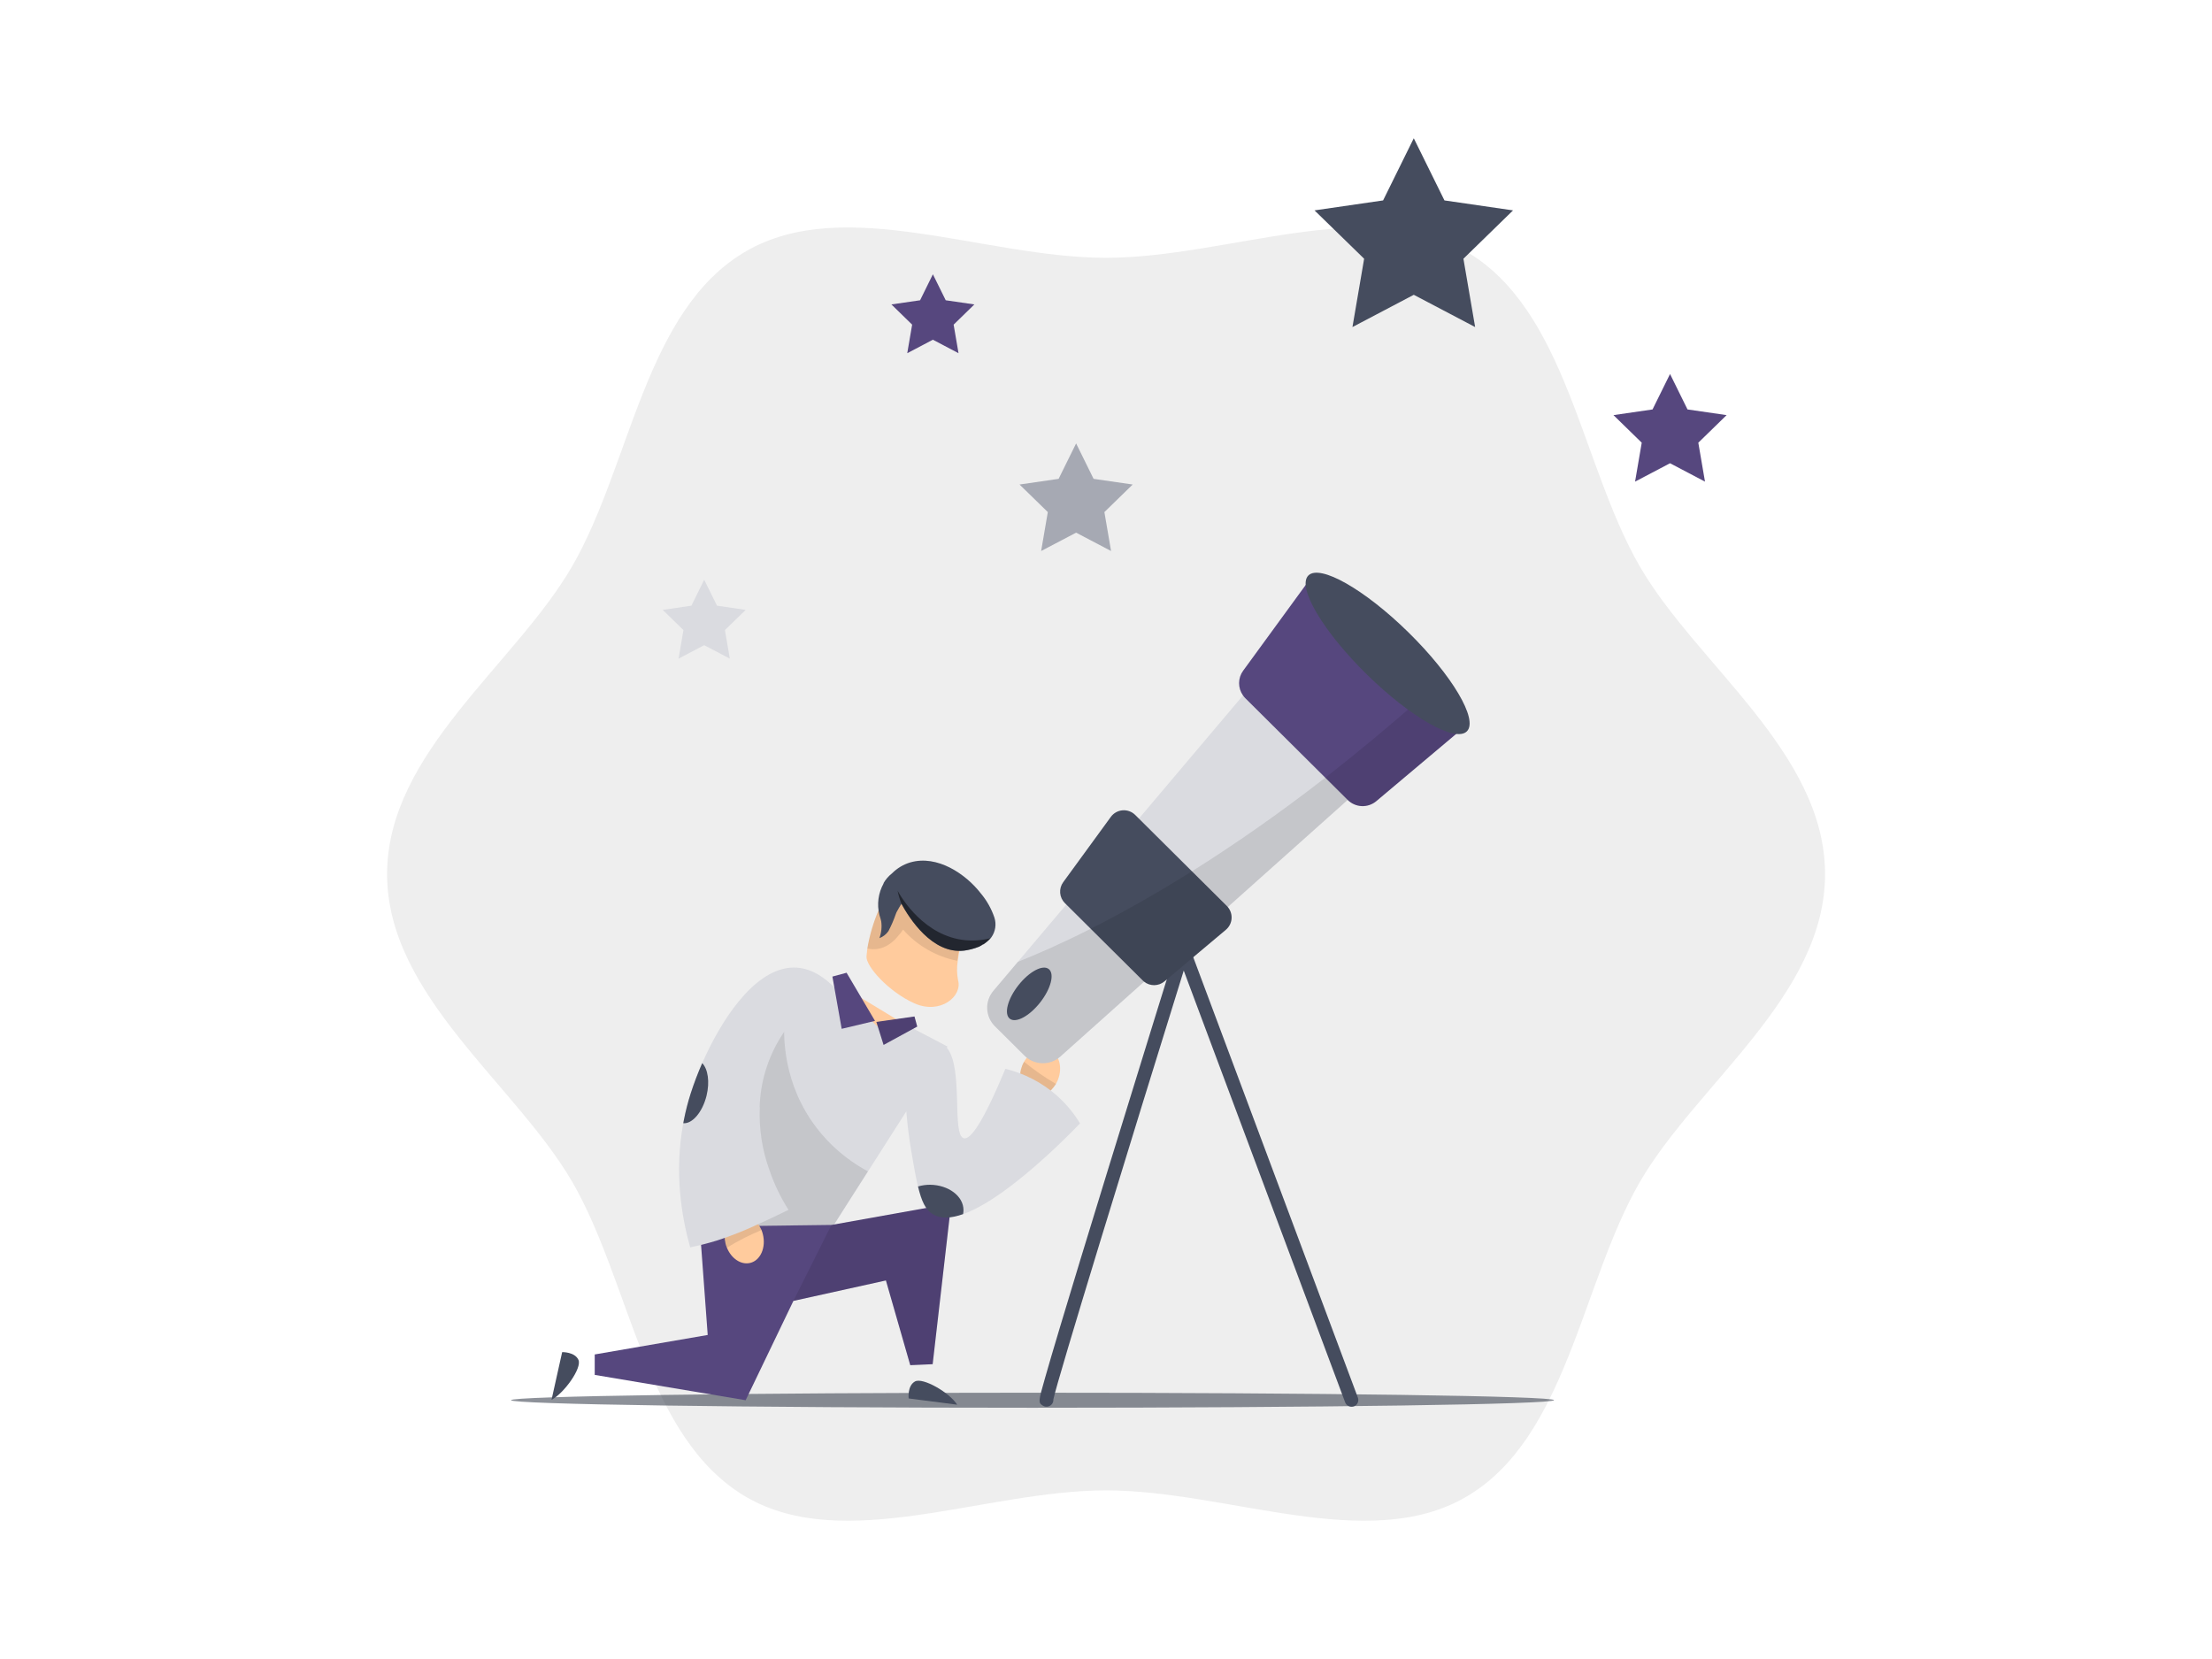 <svg xmlns="http://www.w3.org/2000/svg" width="800" height="600" fill="none" viewBox="0 0 800 600">
    <path d="M140 316.133C140 360.071 186.455 392.043 207.041 427.578C228.207 464.264 233.377 520.157 269.948 541.437C305.494 562.023 356.094 539.023 400.021 539.023C443.948 539.023 494.558 562.023 530.104 541.437C566.675 520.271 571.845 464.264 593.011 427.578C613.597 392.043 660.052 360.185 660.052 316.133C660.052 272.082 613.462 240.234 592.97 204.699C571.804 168.013 566.634 111.996 530.062 90.819C494.517 70.234 443.917 93.233 399.979 93.233C356.042 93.233 305.453 70.254 269.907 90.819C233.221 111.975 228.166 167.993 207 204.678C186.414 240.348 140 272.206 140 316.133Z" fill="black" opacity="0.07"/>
    <path d="M184.809 506.389C184.809 507.891 269.275 509.134 373.416 509.134C477.557 509.134 562.035 507.891 562.035 506.389C562.035 504.886 477.557 503.695 373.416 503.695C269.275 503.695 184.86 504.949 184.86 506.389" fill="#1D2535" opacity="0.5"/>
    <path d="M380.171 394.239C380.817 393.557 381.396 392.815 381.901 392.022C382.159 391.552 382.391 391.068 382.595 390.572C384.429 386.003 383.041 381.082 379.487 379.673C376.286 378.398 372.463 380.346 370.38 383.983C370.113 384.409 369.887 384.86 369.707 385.329L369.251 386.728C368.215 390.872 369.614 394.944 372.815 396.228C375.177 397.326 378.016 396.384 380.171 394.239Z" fill="#FFCB9D" style="fill: #FFCB9D; fill: #FFCB9D;"/>
    <path d="M380.171 394.239C380.817 393.557 381.396 392.815 381.901 392.022C377.853 389.664 374.001 386.986 370.38 384.014C370.113 384.44 369.887 384.891 369.707 385.36L369.251 386.759C368.215 390.903 369.614 394.975 372.815 396.259C375.177 397.327 378.016 396.384 380.171 394.239Z" fill="black" opacity="0.1"/>
    <path d="M382.161 396.166C376.836 391.524 370.478 388.224 363.616 386.542C355.401 406.278 350.956 412.256 348.584 411.665C344.087 410.546 348.584 386.189 342.419 378.906C342.502 378.761 342.596 378.626 342.678 378.492L288.235 349.98C283.49 361.76 278.828 373.581 274.073 385.36L268.261 399.865C266.5 403.947 264.773 408.188 263.081 412.587C259.205 422.767 255.862 433.141 253.062 443.668L299.165 446.838C304.128 439.109 308.946 431.422 313.898 423.693L327.78 401.937C328.133 406.35 328.692 411.106 329.552 416.161C331.883 429.764 333.043 436.571 337.301 439.171C350.656 447.325 385.373 411.738 390.605 406.299C388.324 402.51 385.476 399.093 382.161 396.166Z" fill="#DADBE0"/>
    <path d="M313.906 423.641C308.953 431.37 304.043 439.006 299.173 446.786L253.07 443.616C254.932 435.221 257.415 426.975 260.499 418.948C261.535 416.172 262.457 414.089 263.089 412.556C269.698 396.518 276.671 381.382 283.809 367.116C283.333 372.41 282.524 388.966 293.227 404.972C298.494 412.789 305.593 419.198 313.906 423.641Z" fill="black" opacity="0.1"/>
    <path d="M323.761 317.138C322.57 319.335 320.912 322.619 318.861 326.753C318.457 327.602 318.042 328.462 317.939 328.763C315.95 333.336 314.52 338.133 313.681 343.049L313.38 345.94C313.142 349.41 321.306 358.662 330.682 362.858C340.058 367.054 348.159 360.351 346.491 354.477C346.055 352.211 346.016 349.887 346.377 347.608C346.761 344.562 347.371 341.55 348.201 338.594C348.646 336.864 348.957 335.797 348.957 335.797L345.538 325.82L328.962 316.133C327.48 319.024 325.626 320.568 324.621 320.184C323.616 319.801 323.647 317.594 323.74 317.138" fill="#FFCB9D" style="fill: #FFCB9D; fill: #FFCB9D;"/>
    <path d="M323.76 317.138C322.569 319.335 320.911 322.619 318.86 326.753C318.456 327.602 318.041 328.462 317.938 328.763C315.949 333.336 314.52 338.133 313.68 343.049C315.011 343.351 316.391 343.376 317.733 343.123C319.075 342.87 320.35 342.344 321.481 341.578C322.742 340.758 323.855 339.732 324.775 338.543C325.463 337.821 326.077 337.033 326.609 336.191C331.723 342.013 338.618 345.983 346.221 347.483C346.6 344.437 347.21 341.424 348.045 338.47C348.49 336.73 348.801 335.673 348.801 335.673L345.382 325.696L328.806 316.009C327.334 318.9 325.47 320.443 324.475 320.06C323.48 319.677 323.657 317.594 323.75 317.138" fill="black" opacity="0.1"/>
    <path d="M319.582 319.49C317.628 322.974 317.083 327.075 318.059 330.949C318.287 331.653 318.515 332.358 318.691 333.135C318.999 335.207 318.778 337.324 318.049 339.288C319.363 338.797 320.497 337.92 321.302 336.771C322.324 334.825 323.2 332.806 323.923 330.731C323.982 330.64 324.021 330.538 324.037 330.431C324.135 330.128 324.27 329.839 324.441 329.571C324.918 328.638 325.477 327.768 325.954 326.97L326.016 326.887C328.751 331.902 337.039 345.163 348.663 343.806C350.464 343.57 352.229 343.11 353.916 342.438C354.068 342.407 354.21 342.339 354.331 342.241C354.739 342.045 355.128 341.809 355.491 341.537H355.636C356.612 340.907 357.503 340.155 358.288 339.299L358.547 338.978C359.267 337.963 359.742 336.794 359.934 335.565C360.127 334.335 360.031 333.078 359.656 331.891C358.566 328.66 356.879 325.663 354.683 323.054C349.295 316.102 338.997 309.088 329.238 311.896C326.734 312.638 324.457 313.999 322.618 315.854C321.355 316.839 320.298 318.064 319.51 319.459" fill="#454C5E"/>
    <path d="M326.048 326.887C328.783 331.902 337.072 345.163 348.696 343.806C350.497 343.57 352.261 343.11 353.948 342.438C354.1 342.407 354.242 342.339 354.363 342.241C354.761 342.043 355.139 341.807 355.492 341.537H355.637C356.613 340.907 357.504 340.155 358.289 339.299C355.334 340.055 352.273 340.307 349.234 340.045C334.274 338.657 325.965 324.598 324.733 322.329L324.629 322.122C324.956 323.736 325.421 325.32 326.017 326.856" fill="black" opacity="0.5"/>
    <path d="M344.002 435.266C341.771 454.605 339.54 473.975 337.309 493.376L329.208 493.739C326.272 483.51 323.337 473.295 320.402 463.093C309.254 465.559 298.103 468.025 286.948 470.49C281.188 482.453 275.431 494.426 269.678 506.409L215.09 497.251V489.854L255.951 482.809C254.984 469.755 254.02 456.691 253.06 443.616L300.717 443.015L344.002 435.266Z" fill="#56477e" style="fill: #56477e; fill: #56477e;"/>
    <path d="M344.003 435.266C341.772 454.605 339.541 473.975 337.31 493.376L329.209 493.739C326.273 483.51 323.338 473.295 320.402 463.093C309.255 465.559 298.104 468.025 286.949 470.49L300.677 443.067L344.003 435.266Z" fill="black" opacity="0.1"/>
    <path d="M199.469 506.264L203.312 489.014C203.312 489.014 207.881 488.89 209.207 491.822C210.533 494.754 204.027 503.871 199.469 506.264Z" fill="#454C5E"/>
    <path d="M346.167 508.025L328.627 505.767C328.627 505.767 328.089 501.229 330.896 499.634C333.704 498.038 343.463 503.664 346.167 508.025Z" fill="#454C5E"/>
    <path d="M310.352 360.247C311.582 364.665 314.148 368.594 317.697 371.498L318.111 371.82L326.824 370.224L310.352 360.247Z" fill="#FFCB9D" style="fill: #FFCB9D; fill: #FFCB9D;"/>
    <path d="M316.953 369.592L330.732 367.624L331.727 371.271L319.564 377.911L316.953 369.592Z" fill="#56477e" style="fill: #56477e; fill: #56477e;"/>
    <path d="M316.456 369.219L306.179 351.804L301.051 353.192L304.407 372.089L316.456 369.219Z" fill="#56477e" style="fill: #56477e; fill: #56477e;"/>
    <path d="M316.953 369.592L330.732 367.624L331.727 371.271L319.564 377.911L316.953 369.592Z" fill="black" opacity="0.1"/>
    <path d="M274.008 442.425C274.548 443.193 275.02 444.008 275.417 444.859C275.61 445.36 275.772 445.872 275.904 446.393C277.095 451.179 275.044 455.851 271.324 456.753C267.978 457.571 264.456 455.116 262.891 451.231C262.689 450.77 262.53 450.291 262.415 449.801L262.156 448.361C261.7 444.124 263.647 440.27 266.994 439.441C269.501 438.685 272.164 440.011 274.008 442.425Z" fill="#FFCB9D" style="fill: #FFCB9D; fill: #FFCB9D;"/>
    <path d="M274.008 442.425C274.548 443.193 275.02 444.008 275.417 444.859C271.077 446.647 266.888 448.781 262.891 451.241C262.689 450.78 262.53 450.301 262.415 449.811L262.156 448.371C261.7 444.134 263.647 440.28 266.994 439.451C269.501 438.685 272.164 440.011 274.008 442.425Z" fill="black" opacity="0.1"/>
    <path d="M274.798 400.393C274.44 408.183 275.637 415.967 278.32 423.289C280.029 428.301 282.332 433.09 285.179 437.555C280.941 439.627 277.326 441.347 274.653 442.528C269.673 444.9 264.544 446.946 259.299 448.651C255.932 449.687 252.689 450.495 249.612 451.117C246.566 440.301 243.779 424.232 247.115 406.226C247.178 405.843 247.25 405.449 247.333 405.066C247.966 401.83 248.786 398.634 249.788 395.493C250.989 391.759 252.383 388.09 253.963 384.501C254.316 383.703 254.678 382.895 255.051 382.087C262.386 366.329 274.508 349.027 288.204 349.97C293.902 350.374 298.471 353.782 301.672 357.046C293.757 361.249 287.095 367.472 282.363 375.084C277.632 382.696 275.001 391.424 274.736 400.383L274.798 400.393Z" fill="#DADBE0"/>
    <path d="M255.526 396.301C254.044 402.258 250.346 406.537 247.113 406.226C247.175 405.843 247.248 405.449 247.331 405.066C247.964 401.83 248.784 398.634 249.786 395.493C250.987 391.759 252.381 388.09 253.961 384.501C256.033 386.593 256.759 391.266 255.526 396.301Z" fill="#454C5E"/>
    <path d="M514.482 265.109L487.39 289.3C472.927 302.209 458.468 315.132 444.012 328.068L413.76 355.088L383.467 382.138C381.67 383.741 379.329 384.597 376.922 384.531C374.515 384.466 372.224 383.484 370.517 381.786L359.804 371.146C358.123 369.474 357.134 367.23 357.032 364.861C356.93 362.492 357.724 360.172 359.255 358.362L368.134 347.856L385.642 327.136C394.386 316.776 403.137 306.416 411.895 296.055L449.555 251.506L472.772 223.948C473.613 222.953 474.652 222.142 475.822 221.568C476.992 220.994 478.269 220.668 479.571 220.612C480.874 220.555 482.174 220.769 483.389 221.24C484.605 221.711 485.709 222.428 486.634 223.347L514.845 251.403L515.021 251.589C515.889 252.504 516.566 253.584 517.01 254.764C517.454 255.945 517.657 257.203 517.607 258.463C517.556 259.723 517.254 260.961 516.717 262.103C516.181 263.244 515.421 264.267 514.482 265.109Z" fill="#DADBE0"/>
    <path d="M526.965 265.161L497.77 289.736C496.302 290.973 494.425 291.615 492.507 291.537C490.589 291.458 488.771 290.664 487.409 289.311L479.308 281.261L450.392 252.522C450.072 252.206 449.784 251.859 449.532 251.486C448.609 250.181 448.118 248.619 448.129 247.021C448.14 245.422 448.653 243.868 449.595 242.576L472.273 211.495C472.923 210.603 473.758 209.863 474.721 209.324C475.684 208.785 476.752 208.46 477.853 208.373C478.953 208.285 480.059 208.437 481.095 208.816C482.131 209.196 483.073 209.795 483.856 210.573L520.344 246.834L527.452 253.889C528.202 254.639 528.787 255.537 529.172 256.526C529.557 257.515 529.731 258.572 529.686 259.632C529.64 260.692 529.374 261.731 528.906 262.683C528.438 263.634 527.777 264.478 526.965 265.161Z" fill="#56477e" style="fill: #56477e; fill: #56477e;"/>
    <path d="M443.337 336.274L421.145 354.922C420.116 355.792 418.816 356.276 417.468 356.293C416.121 356.31 414.809 355.859 413.758 355.015C413.603 354.891 413.448 354.746 413.292 354.601L394.426 335.859L385.599 327.084L385.123 326.618C384.137 325.636 383.535 324.334 383.425 322.948C383.314 321.561 383.704 320.18 384.522 319.055L401.751 295.434C402.245 294.756 402.88 294.192 403.612 293.782C404.344 293.373 405.156 293.126 405.992 293.059C406.828 292.992 407.669 293.107 408.457 293.395C409.245 293.683 409.961 294.138 410.557 294.729L411.852 296.014L431.039 315.077L443.689 327.644C443.803 327.758 443.907 327.872 444.01 327.996C444.514 328.581 444.897 329.261 445.137 329.996C445.376 330.731 445.467 331.505 445.404 332.276C445.342 333.046 445.127 333.796 444.772 334.482C444.417 335.169 443.929 335.777 443.337 336.274Z" fill="#454C5E"/>
    <path d="M488.798 508.761C488.295 508.761 487.804 508.607 487.391 508.32C486.978 508.033 486.663 507.627 486.487 507.155L428.118 351.027C409.024 412.432 382.429 498.909 380.968 506.099C380.997 506.467 380.942 506.838 380.808 507.182C380.673 507.526 380.462 507.836 380.191 508.088C379.787 508.458 379.273 508.686 378.727 508.738C378.182 508.79 377.634 508.664 377.166 508.378C375.415 507.28 375.56 506.772 377.933 498.432C379.145 494.153 380.979 487.906 383.393 479.856C387.444 466.315 393.183 447.48 400.435 423.911C412.785 383.744 425.424 343.101 425.548 342.728L427.693 335.859L491.098 505.467C491.326 506.078 491.303 506.755 491.033 507.349C490.763 507.944 490.268 508.407 489.658 508.637C489.38 508.727 489.089 508.769 488.798 508.761Z" fill="#454C5E"/>
    <path d="M526.966 265.161L497.771 289.736C496.304 290.973 494.426 291.615 492.508 291.537C490.591 291.458 488.772 290.664 487.411 289.311C472.934 302.213 458.468 315.132 444.012 328.068C444.51 328.653 444.887 329.33 445.123 330.06C445.359 330.791 445.448 331.561 445.385 332.326C445.323 333.092 445.11 333.837 444.759 334.52C444.407 335.202 443.925 335.809 443.339 336.305L421.147 354.953C420.117 355.823 418.818 356.307 417.47 356.324C416.123 356.341 414.811 355.89 413.76 355.046L383.467 382.138C381.67 383.741 379.329 384.597 376.922 384.531C374.515 384.466 372.224 383.484 370.517 381.786L359.804 371.146C358.123 369.474 357.134 367.23 357.032 364.861C356.93 362.492 357.724 360.172 359.255 358.362L368.134 347.856C374.474 345.349 383.394 341.506 394.469 335.901C404.881 330.638 417.189 323.821 431.082 315.118C445.587 306.022 461.78 294.874 479.33 281.251C490.705 272.403 502.609 262.505 515.042 251.558C516.803 250.004 518.571 248.422 520.346 246.813L527.453 253.868C528.206 254.619 528.795 255.518 529.182 256.509C529.568 257.499 529.744 258.56 529.699 259.622C529.653 260.685 529.386 261.726 528.916 262.679C528.445 263.633 527.781 264.478 526.966 265.161Z" fill="black" opacity="0.1"/>
    <path d="M376.194 362.544C380.086 357.586 381.474 352.18 379.296 350.47C377.117 348.76 372.196 351.394 368.304 356.352C364.413 361.311 363.024 366.717 365.203 368.427C367.382 370.137 372.303 367.503 376.194 362.544Z" fill="#454C5E"/>
    <path d="M511.312 50L522.408 72.482L547.21 76.087L529.266 93.575L533.504 118.284L511.312 106.619L489.131 118.284L493.358 93.575L475.414 76.087L500.216 72.482L511.312 50Z" fill="#454C5E"/>
    <path d="M603.993 135.265L610.312 148.08L624.454 150.132L614.218 160.108L616.632 174.188L603.993 167.537L591.343 174.188L593.757 160.108L583.531 150.132L597.663 148.08L603.993 135.265Z" fill="#56477e" style="fill: #56477e; fill: #56477e;"/>
    <path d="M389.192 160.367L395.512 173.183L409.653 175.234L399.417 185.201L401.831 199.28L389.192 192.64L376.542 199.28L378.956 185.201L368.73 175.234L382.862 173.183L389.192 160.367Z" fill="#A6A9B3"/>
    <path d="M254.677 209.672L259.319 219.058L269.689 220.571L262.178 227.875L263.95 238.204L254.677 233.334L245.415 238.204L247.177 227.875L239.676 220.571L250.046 219.058L254.677 209.672Z" fill="#DADBE0"/>
    <path d="M337.392 99.201L342.034 108.597L352.394 110.1L344.893 117.414L346.665 127.743L337.392 122.863L328.12 127.743L329.891 117.414L322.391 110.1L332.761 108.597L337.392 99.201Z" fill="#56477e" style="fill: #56477e; fill: #56477e;"/>
    <path d="M348.457 437.648C348.456 438.136 348.408 438.621 348.312 439.099C344.002 440.632 340.169 440.881 337.31 439.099C334.72 437.514 333.28 434.385 332.016 429.101C333.439 428.684 334.915 428.475 336.398 428.48C343.06 428.563 348.457 432.613 348.457 437.648Z" fill="#454C5E"/>
    <path d="M530.541 264.471C534.681 260.253 525.195 244.226 509.352 228.674C493.509 213.122 477.31 203.933 473.169 208.151C469.028 212.369 478.515 228.396 494.358 243.948C510.2 259.501 526.4 268.689 530.541 264.471Z" fill="#454C5E"/>
</svg>
